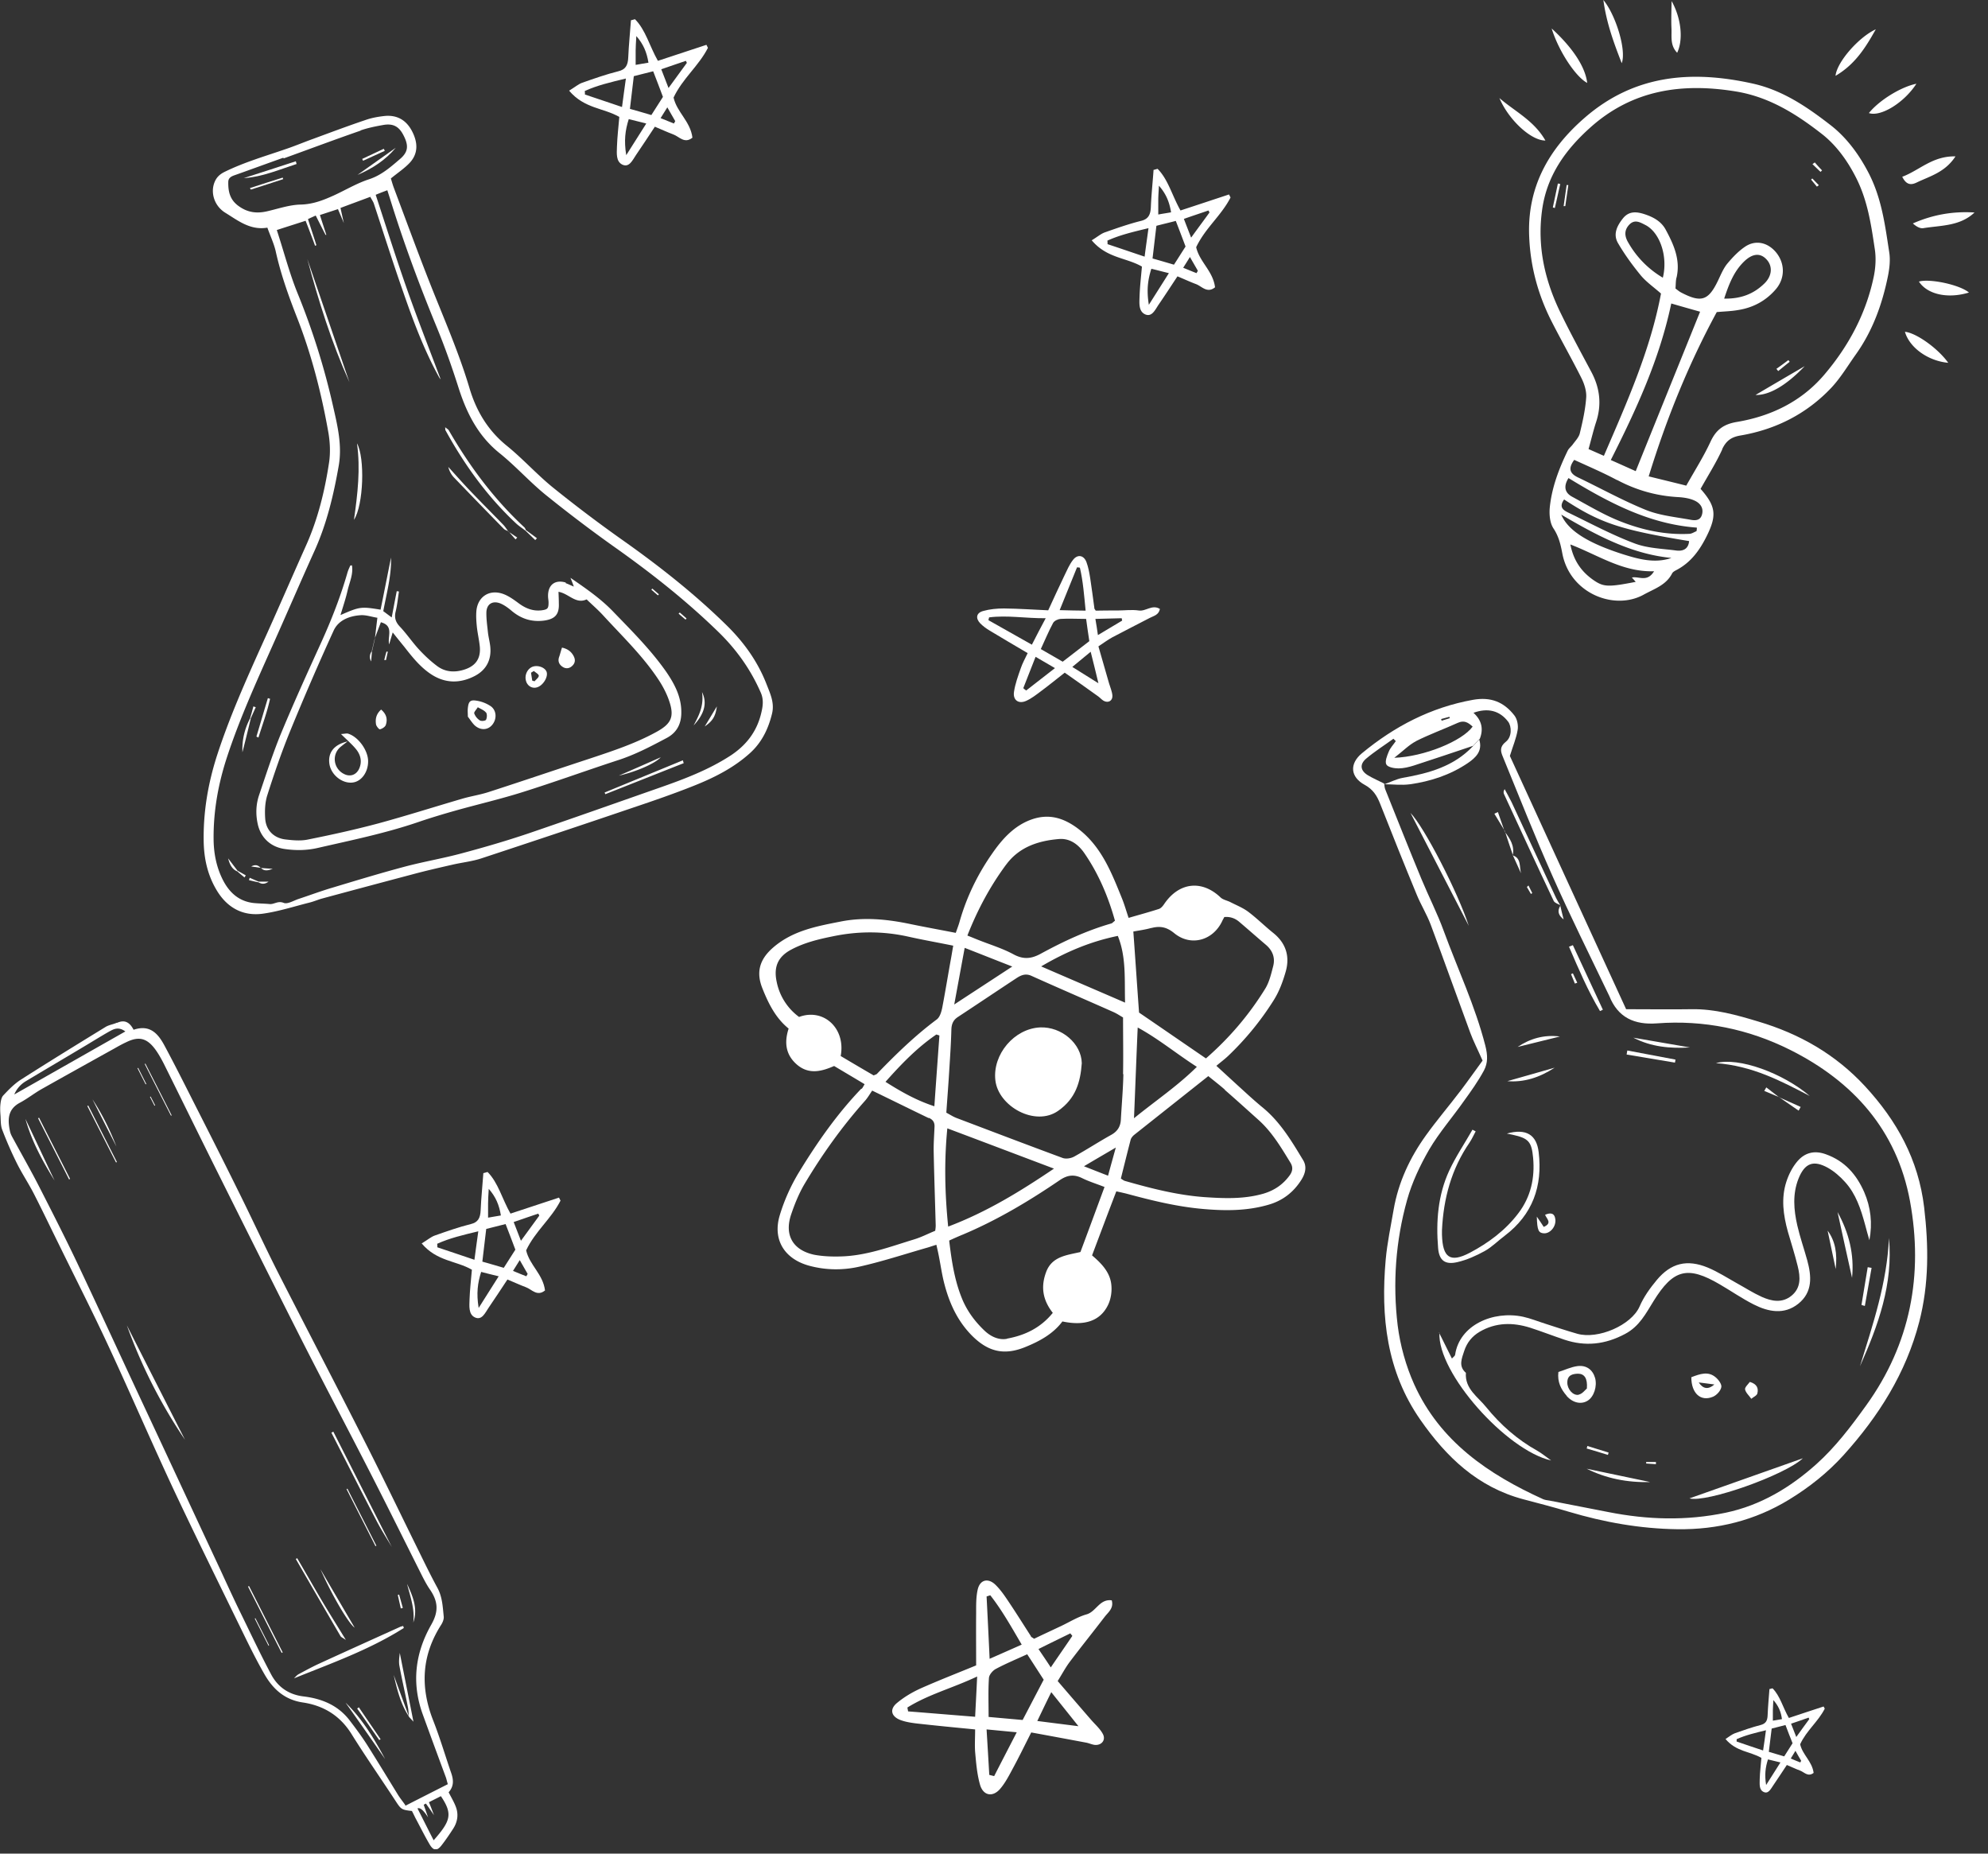 <svg xmlns="http://www.w3.org/2000/svg" width="118" height="110" fill="none">
	<rect width="100%" height="100%" fill="#333333" stroke="none"/>
	<defs />
	<g fill="#fff" clip-path="url(#prefix__clip0_70_2)">
		<path d="M20.74 22.68c-1.06-2.35-1.83-4.81-2.5-7.31.83 2.44 1.67 4.88 2.5 7.31zM21.22 10.38c.76-.54 1.52-1.08 2.27-1.61-.62.74-1.4 1.24-2.27 1.61zM17.61 9.73c-1.03.33-2.03.77-3.14.84 1.03-.33 2.06-.66 3.09-1 .01.05.03.1.04.15l.01.01zM14.84 11.16c.65-.21 1.29-.42 1.94-.62l.03.09c-.31.1-.62.2-.92.3-.33.11-.67.21-1 .32-.02-.03-.03-.05-.05-.08v-.01zM21.5 9.43c.43-.2.86-.4 1.28-.6l.06.12c-.43.2-.86.39-1.29.59-.02-.04-.03-.07-.05-.11zM21.01 30.85c.22-1.56.39-3.02.18-4.54.48.86.39 3.66-.18 4.54z" />
		<path d="M24.32 9.66c.49-.53.5-1.16.15-1.85-.34-.67-.88-.99-1.61-.93-.39.04-.79.11-1.16.24-1.04.35-2.08.74-3.11 1.12-.53.19-1.05.41-1.58.59-1.24.43-2.5.79-3.68 1.37-.28.14-.47.31-.59.6-.26.62-.03 1.42.64 1.83.75.46 1.47 1.05 2.49.88.17.48.38.92.49 1.38.3 1.37.77 2.68 1.28 3.98.86 2.2 1.44 4.48 1.85 6.79.1.58.13 1.21.04 1.8-.26 1.71-.67 3.38-1.39 4.97-.86 1.92-1.69 3.85-2.56 5.76-.99 2.2-1.98 4.41-2.72 6.71-.52 1.64-.8 3.31-.77 5.04.02 1.06.25 2.06.82 2.97.63 1 1.56 1.47 2.7 1.31.93-.13 1.85-.43 2.77-.66.24-.06.47-.16.71-.23 1.81-.49 3.61-.97 5.42-1.45.78-.21 1.57-.39 2.36-.57.57-.13 1.15-.19 1.7-.37 3-.99 6-1.99 9-3.01 1.22-.41 2.44-.83 3.64-1.31 1.2-.48 2.35-1.06 3.32-1.94.69-.63 1.07-1.42 1.29-2.31.17-.67-.11-1.22-.35-1.84-.54-1.35-1.37-2.48-2.39-3.47-1.86-1.82-3.9-3.43-6.03-4.94a82.091 82.091 0 01-4.23-3.19c-.95-.77-1.78-1.7-2.73-2.47-1.14-.92-1.83-2.09-2.23-3.45-.64-2.14-1.54-4.17-2.36-6.25-.74-1.88-1.43-3.77-2.14-5.66-.06-.17-.11-.35-.16-.51.43-.35.81-.6 1.12-.93zm-4.98 4.28h.03c-.12-.38-.25-.76-.38-1.18l1.07-.35c.1.24.21.49.35.83-.08-.35-.13-.59-.2-.9.58-.22 1.16-.43 1.77-.66.08.16.17.28.21.4.58 1.76 1.14 3.53 1.75 5.27.6 1.73 1.24 3.44 2.13 5.05.03.05.07.09.09.12-.67-1.79-1.38-3.59-2.02-5.41-.64-1.82-1.22-3.66-1.84-5.55.19-.08.42-.17.69-.27.06.19.11.34.16.5.8 2.59 1.74 5.12 2.77 7.62.49 1.19.92 2.41 1.31 3.64.48 1.49 1.16 2.83 2.42 3.84.97.78 1.81 1.73 2.78 2.51 1.39 1.12 2.82 2.2 4.28 3.23 2.09 1.49 4.09 3.08 5.93 4.87 1.07 1.04 1.92 2.23 2.52 3.61.18.41.12.82.02 1.22-.26 1.09-.89 1.9-1.82 2.51-1.34.87-2.82 1.42-4.31 1.94-2.57.9-5.14 1.81-7.72 2.69-1.28.43-2.58.81-3.89 1.16-1.1.3-2.23.49-3.34.78-1.47.39-2.92.83-4.38 1.27-.68.2-1.34.45-2.01.67-.29.1-.65.32-.87.23-.34-.14-.56.09-.83.07-.31-.03-.62-.03-.93-.06-.89-.09-1.47-.62-1.86-1.39-.36-.72-.52-1.49-.54-2.29-.03-1.73.27-3.4.81-5.03.74-2.24 1.71-4.38 2.67-6.53.85-1.9 1.67-3.81 2.53-5.71.72-1.61 1.12-3.31 1.42-5.03.2-1.18-.07-2.32-.33-3.46-.52-2.32-1.23-4.58-2.13-6.78-.48-1.19-.8-2.44-1.22-3.72.55-.18 1.09-.35 1.71-.55.19.49.38.98.56 1.48.03 0 .05-.02.08-.03-.16-.51-.33-1.01-.5-1.55.15-.07.26-.12.46-.21.21.41.39.78.58 1.14l.02.01zm2.06-6.2c.43-.15.88-.24 1.33-.32.6-.11.95.08 1.22.61.31.6.29.98-.2 1.4-.56.48-1.11.97-1.85 1.21-.73.24-1.39.64-2.09.96-.62.28-1.23.52-1.95.54-.67.01-1.35.25-2.01.4-.65.15-1.21.06-1.75-.36-.47-.37-.56-.85-.55-1.38 0-.25.19-.34.4-.41.96-.34 1.91-.69 2.87-1.03 0 .01.01.03.02.04 1.52-.55 3.04-1.12 4.57-1.65l-.01-.01z" />
		<path d="M33.58 34.57c-.64-.19-1.06.14-1.05.81 0 .12.03.25.03.37 0 .36-.05.42-.42.47-.53.06-.97-.13-1.38-.44-.31-.23-.65-.47-1.01-.57-.76-.21-1.38.23-1.47 1.01-.03.31-.01.62.02.93.04.41.14.82.18 1.23.06.68-.23 1.12-.87 1.34-.58.2-1.17.18-1.67-.2-.4-.3-.76-.64-1.1-1.01-.39-.43-.72-.92-1.12-1.34-.26-.28-.32-.55-.23-.9.09-.38.13-.78.19-1.17-.04 0-.09-.01-.13-.02-.1.5-.19.99-.3 1.56-.22-.16-.36-.27-.5-.37.2-1.08.49-2.11.46-3.18-.21 1.03-.41 2.06-.62 3.09-1.17-.19-1.23-.18-2.38.32.15-.5.31-.97.42-1.45.11-.49.35-.97.26-1.5-.07.01-.1 0-.1.02-.06.13-.12.26-.16.39-.4 1.4-.93 2.76-1.53 4.09-.82 1.8-1.64 3.6-2.4 5.43-.5 1.21-.9 2.46-1.32 3.7-.19.56-.21 1.14-.08 1.73.18.81.77 1.35 1.58 1.47.67.1 1.33.09 1.98-.06 2.01-.46 4.02-.87 5.98-1.54.73-.25 1.47-.47 2.21-.68 1.32-.37 2.66-.68 3.96-1.09 1.91-.6 3.78-1.28 5.68-1.9 1.02-.33 1.95-.82 2.89-1.32.62-.33.87-.87.86-1.54 0-.89-.39-1.64-.88-2.36-.92-1.32-2.06-2.45-3.17-3.6-.72-.75-1.57-1.34-2.53-2 .09.22.13.32.2.52-.22-.09-.35-.16-.48-.2v-.04zm-10.96 2.36c.78.22.36.85.48 1.31.06-.21.12-.41.21-.71.26.33.48.6.7.87.46.59.93 1.18 1.56 1.6.84.56 1.72.57 2.6.12.7-.36 1.01-.97.93-1.75-.03-.29-.11-.57-.14-.86-.04-.39-.1-.79-.09-1.18.02-.49.37-.7.83-.52.24.1.47.27.67.44.56.47 1.18.67 1.91.58.67-.09.92-.37.89-1.03 0-.2-.01-.4-.02-.68.61.1 1.02.75 1.67.45.34.33.68.62.99.96 1.11 1.21 2.3 2.35 3.22 3.72.3.44.56.93.72 1.44.28.88.05 1.28-.76 1.73-1.28.71-2.67 1.16-4.05 1.62-1.98.65-3.95 1.32-5.93 1.96-.49.16-1.01.24-1.51.38-1.68.49-3.34 1.02-5.03 1.48-1.38.37-2.79.68-4.19.96-.42.09-.87.05-1.3 0-.71-.07-1.2-.54-1.24-1.26-.03-.45-.01-.93.12-1.35.41-1.29.85-2.57 1.36-3.82.82-2 1.68-3.99 2.58-5.96.28-.62.92-.87 1.58-.92.33-.03.68.1 1.02.15-.06.47-.1.86-.15 1.24h-.01c.12-.32.24-.64.37-.98l.01.01zM31.2 31.5c-.19-.15-.4-.28-.58-.45-1.71-1.6-3.06-3.48-4.18-5.52-.02-.03 0-.08-.02-.18.09.08.18.12.22.19 1.23 2.13 2.68 4.08 4.49 5.76.04.04.06.11.09.16l-.02.04zM30.19 31.54c-.1-.06-.23-.09-.3-.17-.99-1.01-1.97-2.02-2.95-3.04a1.38 1.38 0 01-.33-.62c.43.47.85.95 1.29 1.41.65.68 1.31 1.34 1.96 2.01.13.13.22.29.33.43v-.02zM40.58 45.29c-1.55.61-3.1 1.23-4.65 1.84-.01-.03-.03-.06-.04-.1 1.55-.64 3.09-1.27 4.64-1.91.02.05.03.11.05.16v.01zM36.73 46.03c.86-.37 1.67-.73 2.49-1.09-.34.37-1.46.86-2.49 1.09zM15.22 43.71c.23-.76.45-1.52.68-2.28.04.01.09.03.13.04-.17.78-.45 1.53-.69 2.3l-.12-.06zM41.17 43.05c.31-.58.62-1.16.5-1.98.32.65.14 1.3-.5 1.98zM14.88 42.66c-.16.66-.32 1.32-.49 1.98-.03-.71.12-1.37.45-2l.04.02zM42.55 41.92c-.08.59-.25.87-.72 1.19.24-.39.46-.76.72-1.19zM14.08 51.71c-.33-.14-.45-.44-.54-.77.19.24.37.49.56.73l-.02.04z" />
		<path d="M31.22 31.46c.22.16.43.32.65.48-.03.04-.07.08-.1.11-.19-.18-.38-.37-.57-.55l.02-.04zM14.84 42.64c.07-.24.14-.48.2-.72.05.02.1.04.14.05-.1.23-.21.46-.31.69l-.04-.02h.01zM15.48 51.51l.71.05c-.25.09-.5.17-.71-.06v.01zM15.35 52.32h.59c-.2.15-.4.17-.61.03l.02-.04v.01zM39.05 35.33c-.13-.11-.26-.22-.39-.34l.06-.06c.13.11.26.23.39.34l-.06.06zM30.18 31.55c.17.12.35.23.52.35-.03.04-.06.07-.1.11l-.41-.47v.01h-.01zM40.69 36.77l-.41-.35c.02-.03.04-.05.07-.07.13.12.27.23.4.35-.02.02-.04.05-.06.07zM15.48 51.5c-.19-.03-.38-.05-.57-.08.23-.13.41-.09.57.09v-.01zM14.1 51.67c.16.09.33.19.49.28-.03.04-.05.08-.08.12-.14-.12-.29-.24-.43-.36l.02-.04z" />
		<path d="M15.34 52.36c-.19-.04-.37-.08-.56-.13.01-.05.03-.09.04-.14.18.08.35.15.53.23l-.02.04h.01zM20.24 43.56c.21-.01.33-.05.43-.02.6.19 1.17.98 1.18 1.62.01.66-.4 1.23-.94 1.28-.6.06-1.23-.44-1.35-1.06-.12-.68.23-1.19 1.07-1.38-.2.15-.3.23-.4.31-.57.46-.44 1.34.23 1.64.36.16.71.02.87-.36.17-.41.07-.79-.18-1.11-.24-.3-.54-.55-.91-.92zM28.18 43.05c.35.31.78.28 1.04-.04.28-.34.26-.85-.09-1.1a2.1 2.1 0 00-.85-.33c-.37-.06-.47.05-.51.44-.02.16 0 .32 0 .51.14.18.26.38.42.53l-.01-.01zm.67-.77c.07.1.06.31 0 .43-.03.07-.28.1-.37.04a.831.831 0 01-.33-.41c-.03-.08.12-.22.21-.37.19.11.38.18.48.31h.01zM31.23 40.44c.11.31.41.45.7.33.34-.14.62-.63.51-.91-.1-.25-.5-.4-.81-.3-.33.11-.52.53-.4.87v.01zm.75-.34c0 .11-.16.22-.25.33-.05-.01-.09-.03-.14-.04-.02-.16-.05-.31-.07-.47.06-.03.11-.07.17-.1.1.09.29.19.29.28zM33.35 38.43c.29.06.53.2.68.47.13.22.13.44-.07.62-.17.16-.38.18-.57.05-.21-.14-.29-.34-.2-.59.06-.17.1-.35.17-.55h-.01zM22.61 42.1c.34.28.4.59.29.92-.04.12-.22.23-.35.26-.05.01-.21-.18-.23-.29-.05-.31 0-.61.3-.88l-.01-.01zM22.09 38.62c.05-.24.11-.47.16-.71h-.01c-.06.24-.11.47-.17.71h.02z" />
		<path d="M22.08 38.61l-.05.64a.54.54 0 01.06-.63h-.02l.01-.01zM22.81 39.16c.04-.17.08-.33.13-.49.03 0 .05 0 .08.01-.04.16-.07.33-.11.49h-.09l-.01-.01zM68.47 10.09c-.05.73-.13 1.46-.16 2.2-.02.48-.17.72-.59.82-.72.18-1.43.43-2.14.68-.23.08-.43.26-.78.47.9 1.07 2.05 1.02 2.98 1.56-.05.59-.12 1.17-.14 1.76-.01.39-.07.88.32 1.07.41.19.6-.26.81-.57.38-.55.74-1.11 1.12-1.68.41.17.75.33 1.1.46.35.13.66.57 1.13.19-.12-.97-.92-1.5-1.12-2.38.54-1.14 1.49-1.87 2.04-2.95l-.09-.18c-.97.32-1.93.64-2.88.95-.5-.88-.73-1.84-1.36-2.47-.09.02-.17.05-.26.07h.02zm1.22 5.62c-.41-.12-.81-.24-1.28-.37.08-.67.15-1.28.23-1.94.38-.1.73-.18 1.15-.29.2.51.38.99.58 1.52-.25.39-.45.71-.69 1.08h.01zm-3.95-1.22c0-.07 0-.14-.01-.21.75-.34 1.53-.52 2.44-.74-.08.59-.15 1.06-.23 1.69-.81-.27-1.5-.51-2.2-.74zm2.45 3.59c-.14-.86-.06-1.47.15-2.13.3.07.59.15 1.04.26l-1.19 1.88v-.01zm2.51-3.98c-.16-.41-.28-.72-.43-1.11.54-.19 1-.34 1.46-.5l.06.12c-.33.46-.67.91-1.08 1.48l-.01.01zm-1.95-1.36v-.86c0-.25.02-.49.04-.86.42.48.62.96.72 1.58-.27.05-.5.08-.76.13v.01zm1.48 3.15c.15-.24.26-.41.4-.64.18.32.33.57.47.82-.03.05-.05.09-.08.14-.23-.09-.47-.19-.79-.32zM6.94 60.69c-.22.1-.47.13-.67.25-1.68 1.03-3.37 2.07-5.03 3.13-.39.25-.72.59-1.04.93-.11.11-.15.32-.17.49-.03.23-.02.47 0 .71.02.28 0 .58.1.84.26.68.55 1.35.88 2.01.32.64.72 1.23 1.04 1.87.51 1 .99 2.01 1.49 3.02.96 1.96 1.95 3.9 2.87 5.88 1.29 2.77 2.5 5.58 3.79 8.35 1.28 2.73 2.62 5.44 3.94 8.15.5 1.02.99 2.05 1.56 3.04.5.87 1.19 1.51 2.27 1.67 1.22.18 2.2.77 2.88 1.85.84 1.35 1.75 2.65 2.62 3.98.34.52.36.54.98.61.07.13.14.28.21.42.28.52.54 1.05.84 1.56.23.39.44.4.7.07.25-.32.48-.66.7-1 .27-.42.33-.88.14-1.34-.11-.28-.27-.54-.41-.82.32-.36.29-.73.16-1.12-.36-1.04-.67-2.1-1.07-3.12-.79-2-.7-3.89.48-5.72.08-.13.15-.31.14-.45-.06-.58-.08-1.17-.37-1.71-.41-.75-.78-1.52-1.16-2.29-1.08-2.19-2.14-4.4-3.25-6.58-1.65-3.25-3.34-6.49-5-9.74-.85-1.67-1.63-3.38-2.47-5.06-.86-1.74-1.73-3.46-2.61-5.19-.56-1.11-1.12-2.22-1.71-3.32-.38-.71-.86-1.28-1.84-.95-.24-.46-.54-.61-.98-.41l-.01-.01zm17.11 46.42c-.17-.24-.32-.42-.44-.62-.61-.99-1.21-1.98-1.83-2.96-.32-.5-.67-.97-1.03-1.44-.69-.9-1.66-1.29-2.75-1.42-.89-.11-1.53-.58-1.92-1.33-.68-1.28-1.29-2.59-1.93-3.89-.36-.75-.71-1.51-1.06-2.27-1.52-3.25-3.03-6.5-4.55-9.75-1.33-2.84-2.64-5.7-3.98-8.53-.71-1.49-1.46-2.96-2.21-4.43-.5-.98-1.05-1.94-1.57-2.9-.08-.14-.16-.29-.19-.45-.14-.67-.14-1.29.59-1.68.45-.24.85-.56 1.29-.81 1.44-.81 2.88-1.61 4.32-2.41.23-.13.46-.26.7-.37.75-.37 1.23-.25 1.73.43.19.26.35.55.5.84.98 1.97 1.95 3.95 2.93 5.92 1.72 3.45 3.44 6.89 5.18 10.33 1.42 2.8 2.89 5.57 4.32 8.37.99 1.94 1.96 3.9 2.94 5.85.13.25.27.51.43.74.5.73.51 1.32.08 2.08-.97 1.7-1.18 3.49-.5 5.35.45 1.24.91 2.49 1.37 3.73.03.09.05.19.11.39-.85.43-1.66.84-2.52 1.28l-.01-.05zM.84 64.97c.13-.33.37-.61.68-.8 1.2-.72 2.41-1.43 3.61-2.15.45-.27.9-.55 1.36-.81.26-.14.54-.3.95 0-2.24 1.27-4.42 2.51-6.61 3.75l.01.01zm23.94 42.35c.147-.073.357.103.63.53-.1-.28-.18-.52-.26-.75.04-.02.09-.05.13-.07.14.2.28.39.48.69-.12-.32-.2-.53-.3-.77.25-.13.48-.24.71-.36.71 1.06.59 1.46-.43 2.62-.33-.64-.64-1.27-.96-1.89z" />
		<path d="M23.97 96.61c-2.03 1.29-4.29 2.09-6.52 2.99.09-.09.17-.19.28-.25.41-.22.83-.45 1.25-.64 1.59-.73 3.19-1.45 4.78-2.17.05-.02.11-.03.17-.05l.04.12zM10.98 85.44a30.323 30.323 0 01-3.45-6.79c1.17 2.31 2.31 4.55 3.45 6.79zM19.79 84.97c1.16 2.28 2.31 4.56 3.47 6.84-.3-.51-.62-1-.89-1.52-.84-1.61-1.65-3.22-2.48-4.84-.07-.14-.15-.29-.22-.43l.12-.06v.01zM17.64 92.47c.47.8.93 1.61 1.4 2.41.46.78.94 1.54 1.49 2.44-.19-.13-.28-.16-.32-.23-.89-1.52-1.77-3.05-2.65-4.57.02-.02.05-.03.07-.05h.01zM24.27 101.88c-.02-.19-.02-.39-.06-.58-.16-.81-.35-1.62-.5-2.43-.05-.25-.01-.52.02-.78.27 1.37.55 2.75.81 4.08-.06-.06-.16-.18-.27-.29zM22.86 104.39c-.78-1.12-1.56-2.24-2.35-3.35 1 .97 1.7 2.14 2.35 3.35zM16.72 98.09c-.67-1.31-1.33-2.63-2-3.94.02 0 .04-.02.06-.03.67 1.31 1.33 2.63 2 3.94-.02 0-.04.02-.06.03zM1.51 66.4c.58 1.22 1.15 2.44 1.73 3.66-.71-1.15-1.36-2.33-1.73-3.66zM19.02 93.12c.72 1.24 1.38 2.36 2.03 3.47-.35-.23-1.35-1.92-2.03-3.47zM4.1 69.99c-.61-1.21-1.23-2.42-1.84-3.63l.06-.03c.61 1.21 1.23 2.42 1.84 3.63-.02.01-.04.02-.06.04v-.01zM22.29 91.76c-.57-1.13-1.15-2.26-1.72-3.39.02 0 .04-.02.05-.03.57 1.13 1.15 2.26 1.72 3.39-.02 0-.04.02-.05.03zM5.24 65.61c.57 1.12 1.13 2.23 1.7 3.35-.02 0-.03.02-.05.03l-1.71-3.36c.02 0 .04-.01.06-.02zM10.15 66.21c-.52-1.02-1.04-2.04-1.56-3.07.01 0 .02-.01.04-.02.52 1.02 1.04 2.04 1.56 3.07-.01 0-.02.01-.04.02zM5.49 65.24c.58.88 1.04 1.82 1.42 2.8-.47-.93-.95-1.86-1.42-2.8zM24.16 93.99c.34.73.66 1.47.37 2.3.1-.81-.18-1.55-.37-2.3zM22.51 103.26c-.44-.62-.87-1.25-1.31-1.87l.1-.07 1.29 1.89-.09.06.01-.01z" />
		<path d="M24.28 101.88c-.5-.75-.71-1.61-.91-2.48.3.83.6 1.65.91 2.48zM15.94 97.67c-.27-.54-.55-1.08-.82-1.62.01 0 .02-.01.04-.02.27.53.54 1.07.81 1.6 0 .01-.02.02-.03.04zM8.64 64.34c-.16-.32-.32-.63-.48-.95.01 0 .03-.01.04-.02l.49.97h-.05zM23.79 95.45l-.18-.8.08-.02.22.79-.12.03zM9.17 65.62c-.09-.18-.18-.35-.27-.53.01 0 .03-.01.04-.02.09.18.18.35.27.53-.01 0-.03.01-.04.02zM102.22 26.66c.24-.51.55-.73 1.11-.82 2.09-.36 3.92-1.29 5.38-2.84.55-.59.97-1.3 1.44-1.96 1-1.4 1.57-2.98 1.91-4.65.09-.45.15-.94.08-1.4-.25-1.63-.45-3.25-1.25-4.77-.57-1.09-1.29-2.05-2.19-2.76-1.39-1.08-2.86-2.1-4.66-2.5-3.64-.81-7.03-.53-9.97 2.02-2.17 1.88-3.45 4.17-3.3 7.13.08 1.75.53 3.39 1.32 4.95.58 1.14 1.22 2.26 1.79 3.4.17.35.3.77.27 1.14-.05.71-.21 1.42-.38 2.12-.06.24-.27.45-.42.66-.09.12-.22.22-.29.35-.52 1.07-.95 2.19-1.07 3.38-.04.41 0 .92.22 1.25.31.47.42.94.52 1.46.44 2.4 3.09 3.43 4.83 2.47.63-.35 1.33-.56 1.69-1.26.05-.1.18-.16.29-.22.84-.45 1.36-1.18 1.77-2.01.61-1.23.53-1.77-.37-2.79.46-.82.93-1.56 1.29-2.35h-.01zm-2.71-10.17c.25-1.06-.16-1.97-.64-2.86-.27-.5-.74-.75-1.26-.92-.46-.15-.92-.2-1.28.25-.35.44-.6.94-.29 1.47.39.67.85 1.3 1.34 1.9.33.4.78.71 1.21 1.09-.63 3.35-2.01 6.43-3.39 9.63-.3-.13-.59-.26-.91-.4.16-.57.28-1.08.44-1.58.35-1.04.24-2.03-.27-2.99-.6-1.13-1.22-2.26-1.78-3.41-.98-1.97-1.46-4.04-1.14-6.26.29-2.01 1.39-3.53 2.84-4.83 2.5-2.25 5.45-2.68 8.67-2.15 2 .33 3.62 1.37 5.14 2.56.8.64 1.44 1.51 1.94 2.48.72 1.38.93 2.84 1.15 4.31.08.51.05 1.07-.05 1.58-.45 2.22-1.5 4.18-2.96 5.89-1.35 1.58-3.15 2.45-5.18 2.79-.77.13-1.22.45-1.55 1.15-.4.87-.92 1.69-1.45 2.63-.75-.19-1.46-.36-2.23-.55 1.07-3.47 2.38-6.69 4.04-9.75.45-.04.86-.05 1.26-.12.9-.14 1.66-.55 2.25-1.24.57-.67.54-1.58-.03-2.23-.48-.54-1.16-.7-1.77-.31-.41.27-.76.64-1.08 1.02-.23.28-.38.64-.54.98-.58 1.22-1 1.37-2.22.73-.11-.06-.2-.14-.32-.23.02-.22.01-.44.06-.65v.02zm1.4 2.01c-1.27 3.15-2.54 6.28-3.82 9.46-.43-.19-.91-.41-1.48-.66 1.51-2.99 2.89-5.97 3.59-9.29.69.2 1.22.35 1.72.49h-.01zm-4.93 9.98c1.14.61 2.35.95 3.63 1.02.33.02.68.07.98.21.32.15.55.43.43.84-.11.37-.44.34-.7.29-.89-.16-1.81-.25-2.63-.58-1.38-.56-2.69-1.29-4.03-1.93-.46-.22-.61-.51-.22-1.04.87.4 1.72.76 2.54 1.2v-.01zm4.74 2.84c0 .07-.01.13-.02.2-.15.06-.29.16-.44.16-1.4.07-2.75-.22-4.03-.72-1.01-.39-1.95-.96-2.91-1.48-.41-.22-.55-.58-.22-1.11 2.38 1.45 4.78 2.73 7.61 2.94l.01.01zm-3.86 2.95c.09.1.16.18.23.26-1.6.31-1.89.31-2.47-.08-.72-.49-1.21-1.14-1.41-2.14 1.67.64 3.11 1.65 4.97 1.59-.41.67-.89.29-1.31.37h-.01zm3.4-2.17c-.04.48-.36.62-.76.57-.83-.11-1.7-.13-2.47-.42-1.33-.5-2.6-1.18-3.88-1.8-.29-.14-.67-.31-.31-.81 2.15 1.41 3.35 1.8 7.42 2.47v-.01zm-3.61-17.7c-.24-.4-.25-.77.09-1.1.32-.3.64-.09.94.06.85.45 1.33 1.86 1.02 3.12a5.669 5.669 0 01-2.05-2.08zm6.86 1.13c.49-.48.94-.53 1.3-.18.42.4.4 1.01-.09 1.48-.63.61-1.38.91-2.38.89.29-.88.58-1.61 1.17-2.19zm-4.3 17.58c-.98.34-1.95.07-2.85-.21-2.17-.69-3.3-1.44-3.69-2.36 2.15 1.26 4.18 2.34 6.54 2.57zM112.91 10.49c1.02-.38 1.79-1.24 3.16-1.21-.62.95-1.51 1.17-2.28 1.54-.27.13-.6.24-.88-.33zM117.19 12.62c-.87.81-1.98.75-3.03.92-.2.03-.42-.1-.62-.28 1.18-.52 2.38-.73 3.65-.65v.01zM89 5.82c.91.79 2.05 1.33 2.73 2.52-.88 0-2.2-1.26-2.73-2.52zM115.64 21.53c-1.22-.11-2.31-.92-2.57-1.84.65.06 1.94.96 2.57 1.84zM92.1 1.69c1.28 1.17 2 2.3 2.11 3.23-.67-.35-1.68-1.85-2.11-3.23zM111.34 1.74c-.59 1.05-1.21 2.07-2.39 2.76.08-.82 1.38-2.3 2.39-2.76zM116.87 17.36c-1.28.39-2.48.1-2.97-.65.62-.19 2.41.18 2.97.65zM110.93 6.71c.62-.77 1.92-1.56 2.82-1.74-.73 1.13-2.12 1.98-2.82 1.74zM96.26 3.75c-.47-1.2-.91-2.4-1.09-3.75.73.88 1.38 2.97 1.09 3.75zM99.23.08c.58 1.05.68 2.3.32 3.05-.44-.45-.31-.99-.34-1.48-.02-.52 0-1.05.01-1.57h.01z" />
		<path d="M107.12 21.73c-1.13 1.18-2.13 1.73-2.92 1.71.88-.52 1.82-1.07 2.92-1.71zM92.61 10.93c-.11.47-.21.94-.32 1.41-.04 0-.08-.02-.12-.03l.3-1.42.14.03v.01zM92.81 12.24l.18-1.26s.07 0 .1.01l-.18 1.24h-.11l.01.01zM105.44 21.89a32 32 0 00.71-.52c.03.03.05.07.08.1-.23.18-.46.37-.68.55-.04-.04-.07-.09-.11-.13zM107.85 11.08c-.12-.14-.23-.28-.35-.42l.07-.07c.13.13.26.27.39.4l-.12.09h.01zM107.72 9.64c.14.16.28.32.43.47l-.09.09c-.16-.15-.32-.31-.48-.46.05-.03.09-.07.14-.1zM61.2 97.11c-.44-.68-.87-1.37-1.32-2.04-.24-.36-.49-.73-.8-1.03-.44-.42-.92-.29-1.05.3-.1.45-.09.93-.09 1.39-.01 1.02 0 2.04 0 3.1-1.09.45-2.2.88-3.28 1.36-.51.23-1 .52-1.43.88-.44.37-.33.79.21 1 .29.11.6.16.91.2 1.14.13 2.29.24 3.53.36 0 .47-.03.91 0 1.34.06.65.11 1.31.29 1.94.19.66.76.76 1.2.24.3-.35.52-.78.74-1.19.37-.68.71-1.38 1.1-2.15 1.1.2 2.17.4 3.24.6.18.03.36.12.54.14.41.03.67-.31.46-.67-.16-.29-.43-.53-.66-.79-.67-.77-1.34-1.55-2.01-2.33.28-.45.47-.81.71-1.13.68-.9 1.38-1.77 2.07-2.67.21-.28.56-.51.43-.99-.72-.1-.93.67-1.49.83-.53.15-1.02.46-1.53.7-.53.25-1.07.5-1.59.75-.14-.1-.18-.11-.19-.13l.01-.01zm-2.52 4.78c0-.83-.03-1.57.02-2.31.01-.19.22-.44.41-.54.58-.31 1.18-.56 1.86-.87.33.5.64.99.98 1.51-.41.78-.81 1.55-1.25 2.39l-2.02-.18zm-4.78-.33c-.01-.08-.03-.15-.04-.23 1.25-.78 2.68-1.15 4.14-1.84-.04.89-.08 1.59-.12 2.39-1.39-.11-2.69-.22-3.98-.32zm6.74-3.96c-.65.29-1.22.54-1.9.84-.06-1.33-.12-2.51-.18-3.7.07-.02.15-.05.22-.07.69.88 1.24 1.86 1.86 2.92v.01zm-2.08 5.03c.64.06 1.14.11 1.79.17-.48.93-.91 1.76-1.34 2.6-.1-.02-.19-.05-.29-.07-.05-.86-.1-1.71-.16-2.69v-.01zm5.46-.19c-.88-.11-1.59-.2-2.45-.31.28-.58.52-1.09.83-1.71.58.73 1.04 1.3 1.62 2.03v-.01zm-1.65-3.49c-.26-.4-.46-.69-.73-1.09.68-.34 1.28-.63 1.89-.93l.12.15c-.4.59-.81 1.18-1.28 1.87zM51.12 64.61c-1.43 1.49-2.61 3.18-3.68 4.93-.49.8-.89 1.69-1.16 2.59-.43 1.45.29 2.58 1.74 2.98.99.27 2 .28 2.98.06 1.34-.3 2.65-.73 3.97-1.11.19-.05.37-.12.61-.19.06.26.11.48.15.69.11.56.19 1.14.34 1.69.3 1.13.78 2.16 1.62 3.01.95.95 1.89 1.19 3.14.69.87-.35 1.68-.79 2.23-1.53 1.32.28 2.24-.03 2.7-.96.17-.34.24-.77.21-1.15-.05-.77-.56-1.31-1.15-1.81.48-1.27.95-2.53 1.44-3.8.24.05.41.09.58.13 1.52.41 3.05.79 4.63.92 1.28.11 2.55.11 3.8-.25.86-.24 1.52-.75 1.99-1.51.22-.36.32-.76.09-1.14-.67-1.11-1.34-2.24-2.36-3.09-.39-.32-.76-.65-1.13-.99-.53-.48-1.05-.96-1.66-1.52.27-.23.49-.39.69-.58a17.2 17.2 0 002.71-3.31c.33-.52.55-1.12.72-1.72.25-.9 0-1.68-.75-2.28-.51-.41-.97-.87-1.49-1.26-.31-.23-.69-.38-1.04-.56-.19-.1-.44-.14-.59-.28-1.11-1.06-2.47-.91-3.35.39-.08.12-.19.25-.31.29-.59.19-1.18.35-1.8.53-.14-.41-.24-.77-.38-1.12-.64-1.58-1.25-3.18-2.71-4.24-.81-.58-1.64-.82-2.61-.5-1.08.36-1.81 1.19-2.41 2.06-.86 1.23-1.52 2.59-1.93 4.05-.06.21-.14.41-.22.64-.92-.18-1.81-.34-2.68-.52-1.38-.29-2.76-.43-4.16-.15-1.43.28-2.85.54-4.01 1.55-.78.68-1.01 1.43-.64 2.38.36.91.79 1.79 1.57 2.42-.28.86-.16 1.59.52 2.16.7.58 1.45.38 2.18.06.6.36 1.18.7 1.81 1.08-.09.15-.12.22-.17.27h-.03zm15.56-.87c-.02.9-.1 1.8-.15 2.7-.02.4-.19.69-.56.9-.74.41-1.46.88-2.2 1.29-.19.11-.49.16-.69.09-2.11-.78-4.21-1.58-6.32-2.38-.18-.07-.35-.18-.59-.31.06-.87.13-1.74.18-2.61.05-.77.1-1.55.12-2.32.01-.33.11-.57.39-.75 1.17-.77 2.33-1.55 3.5-2.32.25-.16.51-.27.84-.13 1.62.73 3.25 1.43 4.87 2.15.23.1.43.24.59.33 0 1.17.02 2.27 0 3.37l.02-.01zm-11.54 2.6c.24.11.34.27.33.52-.02.5-.06 1-.05 1.5.03 1.45.08 2.9.12 4.36 0 .1-.01.19-.03.32-.42.17-.82.38-1.25.51-1.41.43-2.8.96-4.3 1.01-.55.02-1.11 0-1.64-.1-1.28-.28-1.78-1.19-1.35-2.42.2-.59.44-1.18.75-1.72 1.05-1.77 2.24-3.44 3.61-4.98.18-.2.32-.45.44-.62 1.24.6 2.29 1.12 3.35 1.63l.02-.01zm-5.24-3.67c.31-1.65-1.02-2.86-2.47-2.32a3.41 3.41 0 01-1.33-2.09c-.19-.89.08-1.5.89-1.92.76-.4 1.58-.6 2.42-.77 1.52-.32 3.02-.32 4.53.02.85.19 1.71.34 2.64.53-.06.33-.1.6-.15.86-.17.94-.32 1.87-.5 2.81-.05.25-.14.57-.33.71-1.29.96-2.44 2.08-3.55 3.23-.03.03-.09.04-.19.09-.64-.37-1.3-.76-1.94-1.14l-.02-.01zm9.87 16.78c-.5.09-.98-.14-1.36-.51-.53-.51-.96-1.08-1.26-1.76-.48-1.12-.66-2.3-.81-3.56.28-.13.55-.25.82-.36 2.04-.86 3.93-1.99 5.75-3.23.45-.3.83-.35 1.31-.12.4.2.83.33 1.34.53-.48 1.3-.95 2.58-1.43 3.86-.82.19-1.7.26-2.04 1.2-.31.84-.22 1.62.4 2.41-.73.9-1.67 1.34-2.72 1.53v.01zm12.92-14.78c.68.59 1.35 1.2 2.02 1.8.79.71 1.33 1.62 1.88 2.52.17.27.14.51-.04.76-.4.55-.92.9-1.57 1.09-1.16.33-2.33.28-3.51.2-1.61-.12-3.16-.52-4.7-.96-.07-.02-.13-.07-.24-.14.19-.76.38-1.53.58-2.3.03-.11.12-.22.22-.3l4.39-3.48c.33.27.67.53.99.81h-.02zm-4.34-9.6c.51-.13.9-.06 1.35.31.99.81 2.31.43 2.85-.73.03-.07.07-.13.12-.23.32-.03.62.06.88.28.53.45 1.06.92 1.59 1.37.4.34.56.77.43 1.27-.12.46-.23.94-.47 1.33-.95 1.54-2.11 2.91-3.52 4.14-1.36-.93-2.71-1.86-3.97-2.72-.12-1.64-.22-3.18-.34-4.81.33-.06.7-.11 1.06-.21h.02zm-8.62-3.77c.77-1.04 1.91-1.41 3.14-1.51.66-.05 1.16.35 1.5.85.84 1.22 1.41 2.57 1.81 4-.1.07-.15.14-.21.16-1.47.42-2.86 1.07-4.2 1.8-.55.3-1.02.35-1.6.04-.68-.37-1.43-.59-2.15-.88-.18-.07-.36-.15-.6-.24.61-1.55 1.36-2.94 2.3-4.21l.01-.01zm-3.45 21.49c-.2-1.99-.24-3.89-.05-5.83 2.1.79 4.16 1.57 6.33 2.39-2 1.35-3.98 2.57-6.28 3.44zm10.07-17.25c.51 1.27.39 2.57.43 3.96-1.66-.72-3.25-1.4-4.98-2.15 1.5-.88 2.94-1.48 4.55-1.81zm1.17 5.43c1.25.68 2.29 1.55 3.52 2.34-1.14 1.13-2.41 1.98-3.73 3.05.08-1.9.14-3.59.22-5.39h-.01zm-12.06 4.68c-1.07-.35-1.97-.86-2.9-1.45.94-1.06 1.89-2.04 3.02-2.81l.18.06c-.1 1.38-.2 2.76-.3 4.2zm4.62-8.29c-1.19.78-2.25 1.47-3.44 2.25.22-1.19.41-2.23.62-3.36.98.38 1.85.73 2.83 1.11h-.01zm4.26 11.85c.64-.38 1.19-.7 1.89-1.11-.18.65-.31 1.11-.46 1.67-.52-.2-.92-.36-1.43-.56z" />
		<path d="M64.21 63.1c-.08 1.13-.37 2.1-1.4 2.82-1.36.96-3.56-.26-3.73-1.82-.17-1.53 1.12-3.06 2.66-3.13 1.27-.05 2.45.96 2.47 2.12v.01zM86.66 64.77c-.66.87-1.37 1.7-2.01 2.59-.96 1.33-1.65 2.8-1.93 4.43-.17.99-.38 1.97-.47 2.96-.3 3.38.05 6.63 2.06 9.51 1.54 2.21 3.4 3.99 6.1 4.71.9.24 1.81.47 2.7.74 2.11.63 4.25 1.01 6.46 1.04 2.38.03 4.59-.52 6.61-1.75 1.2-.73 2.3-1.6 3.25-2.65 2.08-2.31 3.7-4.86 4.49-7.91.58-2.25.56-4.49.29-6.79-.34-2.84-1.62-5.14-3.51-7.19-1.75-1.89-3.88-3.11-6.34-3.84-1.29-.39-2.58-.75-3.94-.73-1.24.02-2.48 0-3.9 0-2.28-4.97-4.62-10.05-6.9-15.03.18-.58.38-1.05.46-1.53.05-.28-.02-.65-.19-.87-.62-.8-1.4-1.12-2.46-.93-2.5.45-4.65 1.57-6.59 3.17-.75.62-.7 1.41.17 1.88.49.27.72.64.91 1.12.71 1.8 1.43 3.6 2.17 5.39.25.61.6 1.17.83 1.78.8 2.14 1.56 4.28 2.35 6.42.18.49.43.97.73 1.65-.42.57-.86 1.2-1.33 1.82l-.01.01zm1.16-20.89c.253-.607.133-1.133-.36-1.58.85-.31 1.56-.13 2.06.53.21.28.23.9-.14 1.19-.38.3-.31.57-.18.88.97 2.37 1.91 4.75 2.95 7.09 1.05 2.37 2.21 4.69 3.33 7.03.01.03.03.05.04.08.51 1.29 1.5 1.73 2.83 1.63 2.78-.21 5.44.34 7.9 1.57 3.74 1.87 6.34 4.76 7.12 8.98.8 4.37.03 8.47-2.6 12.12-.89 1.24-1.83 2.48-2.96 3.49-1.53 1.37-3.29 2.44-5.38 2.88-2.34.49-4.65.42-6.97-.04-1.16-.23-2.33-.45-3.49-.68-.12-.02-.25-.03-.37-.08-3.26-1.48-6.13-3.43-7.66-6.82-.49-1.09-.83-2.31-.98-3.5-.3-2.5-.12-5.01.56-7.44.29-1.04.77-2.05 1.31-2.99.6-1.02 1.39-1.92 2.07-2.89.42-.58.84-1.17 1.18-1.8.24-.45.23-.91.08-1.49-.6-2.34-1.63-4.52-2.46-6.78-.38-1.05-.9-2.06-1.33-3.1-.73-1.76-1.43-3.53-2.14-5.3-.05-.11-.05-.24-.07-.36-.33-.17-.67-.31-.98-.5-.43-.27-.49-.64-.09-.98.51-.43 1.08-.79 1.62-1.18.05.05.09.1.14.14-.14.21-.33.4-.42.63-.1.24-.24.58-.14.76.09.16.46.23.72.23.3 0 .62-.08.91-.17 1.18-.38 2.35-.78 3.52-1.17l.37-.4.01.02zm-3.77.1c.8-.4 1.65-.71 2.47-1.08.39-.18.63-.02.89.22-.62.86-2.89 1.79-4.65 1.85.53-.41.87-.77 1.3-.99h-.01zm1.98-1.44s.02.05.02.08l-.48.15-.03-.1c.16-.04.32-.09.48-.13h.01z" />
		<path d="M82.15 46.55c.37-.13.73-.32 1.11-.39 1.55-.27 3.04-.68 4.17-1.88l.37-.4c.22.69-.21 1.09-.7 1.42-1.03.69-2.19 1.07-3.4 1.24-.51.07-1.04 0-1.56 0l.01.01zM85.41 79.07c.3.6.53 1.06.77 1.55.09-.1.18-.15.19-.22.25-1.76 2.25-2.64 4.03-2.26.46.1.89.28 1.34.42.62.2 1.25.41 1.88.59 1.22.35 3.21-.5 3.7-1.62.24-.56.62-1.09 1.02-1.57.84-1.01 1.8-1.24 3.02-.74.6.25 1.16.61 1.73.93.49.27.97.58 1.48.81.58.26 1.21.39 1.77-.07.57-.47.52-1.11.37-1.73-.17-.7-.39-1.38-.59-2.07-.27-.98-.41-1.97-.09-2.96.14-.43.36-.87.66-1.22.44-.51 1.01-.66 1.69-.41 1.12.4 1.81 1.2 2.27 2.24.39.9.5 1.85.31 2.86-.09-.31-.18-.63-.26-.94-.25-.91-.54-1.81-1.19-2.52-.29-.32-.63-.62-1-.83-.87-.49-1.39-.29-1.76.64-.36.91-.28 1.85-.07 2.77.16.7.4 1.38.59 2.07.26.95.33 1.89-.53 2.58-.84.67-1.78.48-2.65.04-.69-.35-1.34-.8-2.01-1.19-1.91-1.12-2.76-.9-3.93.99-.46.74-.84 1.5-1.69 1.95-1.18.63-2.36.76-3.61.34-.68-.23-1.35-.49-2.03-.71-1.02-.32-2.03-.32-2.99.24-.46.27-.76.65-.92 1.14-.14.44-.36.9.1 1.3-.07.95.71 1.42 1.2 2.03.85 1.05 1.86 1.94 3.05 2.6.26.15.5.35.81.57-2.66-.6-6.76-5.2-6.63-7.58l-.03-.02zM89.44 67.27c1.15-.32 1.77.07 1.89 1.11.24 2.01-.36 3.7-2.01 4.95-.4.3-.76.67-1.19.91-.51.28-1.06.53-1.63.66-.73.17-1.08-.1-1.14-.84-.13-1.58-.01-3.14.66-4.59.39-.84.92-1.62 1.38-2.43l.19.1c-.12.22-.22.45-.36.66-1.08 1.57-1.55 3.32-1.64 5.2v.28c.04 1.35.48 1.68 1.66 1.06 1.1-.58 2.12-1.34 2.88-2.35.73-.96.98-2.08.87-3.28-.09-.95-.26-1.16-1.22-1.37-.11-.02-.22-.05-.34-.07z" />
		<path d="M92.99 82.84c.37.42.87.52 1.25.28.37-.23.57-.85.44-1.34-.14-.49-.51-.78-1.05-.71-.38.05-.75.23-1.13.35-.07.6.16 1.03.49 1.41v.01zm.72-.07c-.35.07-.69-.35-.68-.73 0-.43.3-.51.63-.52.38 0 .58.27.53.88-.1.08-.27.32-.48.36v.01zM107.01 86.54c-1.06 1-5.72 2.65-6.73 2.38 2.23-.79 4.5-1.59 6.73-2.38zM112.12 73.47c.26 2.73-.64 5.19-1.72 7.61.77-2.49 1.61-4.97 1.72-7.61zM92.63 53.73c-.14-.09-.35-.14-.41-.27-1-2.11-1.97-4.22-2.95-6.34-.03-.08-.04-.17.04-.29.14.26.28.51.41.77.88 1.89 1.75 3.77 2.63 5.66.08.17.18.32.27.48h.01v-.01zM87.18 54.94c-1.12-2.17-2.24-4.34-3.46-6.7.82.84 2.82 4.72 3.46 6.7zM101.67 82.89c.22-.09.46-.35.5-.57.04-.17-.17-.45-.34-.59-.44-.37-.92-.2-1.44 0 0 .96.56 1.46 1.28 1.16zm.09-.73c-.36.313-.67.273-.93-.12.27.03.55.07.93.12zM107.42 65.04c-1.71-.89-3.4-1.79-5.57-1.95 1.35-.37 3.98.59 5.57 1.95zM93.36 56.09c.59 1.28 1.19 2.55 1.78 3.83-.06.03-.11.05-.17.08-.73-1.22-1.28-2.52-1.84-3.82.08-.03.15-.06.23-.09zM109.93 75.83c-.29-1.31-.58-2.6-.86-3.9.68 1.23 1 2.53.86 3.9zM94.18 87.16l3.77.79c-1.37.04-2.63-.22-3.77-.79zM100.31 62.16c-1.17.07-2.3-.03-3.36-.58 1.12.19 2.24.39 3.36.58zM99.42 63.06l-2.87-.48c.01-.08.03-.16.04-.24l2.86.54-.03.18zM91.22 72.2c.2.29.31.45.41.61.53-.23.17-.48.08-.72.3-.13.56-.13.61.27.05.43-.31.85-.68.83-.32-.02-.4-.18-.42-.99zM89.47 64.16c.87-.25 1.74-.49 2.81-.8-.92.6-1.85.88-2.81.8zM90.08 62.13c.74-.5 1.58-.74 2.51-.62-.84.21-1.67.41-2.51.62zM110.49 77.44c.12-.75.25-1.49.37-2.24.08.01.15.03.23.04-.13.75-.27 1.51-.4 2.26l-.2-.06zM103.87 82.01c.44.13.51.4.44.68-.03.13-.23.21-.36.32-.13-.19-.33-.36-.37-.56-.02-.13.19-.31.28-.44h.01zM108.48 73.03c.46.62.58 1.36.48 2.28-.18-.86-.33-1.57-.48-2.28zM94.22 85.81l1.26.39c-.01.05-.03.09-.04.14-.42-.13-.84-.26-1.26-.38.01-.05.03-.1.04-.15zM105.63 65.13c.42.19.84.37 1.25.56-.04.07-.08.14-.12.22-.38-.26-.75-.52-1.13-.78zM89.78 50.76c.52.15.4.67.5 1.06-.16-.36-.33-.72-.49-1.08l-.02.02h.01zM89.33 49.33c-.21-.35-.42-.69-.63-1.04.07-.03.14-.07.21-.1l.4 1.15.02-.02v.01z" />
		<path d="M89.31 49.35c.32.42.6.84.48 1.41l.01-.01c-.16-.47-.32-.94-.47-1.41l-.02.02v-.01zM105.63 65.12c-.3-.13-.61-.25-.91-.38l.12-.21.78.6.01-.01zM93.48 58.37c-.08-.19-.15-.37-.23-.56.04-.02.08-.03.11-.05.09.19.17.37.26.56-.05.02-.1.03-.14.05zM90.72 52.54c.08.15.15.31.23.46-.03.02-.05.03-.08.05-.08-.14-.16-.27-.24-.41l.09-.09v-.01zM98.29 86.89c-.19-.01-.39-.03-.58-.04v-.09h.58v.13zM92.61 53.74c.06.27.13.53.2.82-.3-.23-.4-.49-.19-.82h-.01zM64.958 36.088c-.08-.6-.16-1.19-.25-1.79-.05-.32-.11-.64-.22-.94-.16-.42-.53-.48-.8-.13-.21.27-.35.6-.5.91-.33.68-.64 1.37-.97 2.08-.88-.04-1.75-.1-2.63-.11-.41 0-.84.04-1.23.15-.41.11-.47.43-.17.74.16.16.35.3.55.42.73.44 1.46.87 2.26 1.34-.15.32-.31.6-.41.9-.16.46-.33.92-.4 1.39-.08.5.27.75.73.54.31-.14.59-.36.87-.57.46-.34.91-.71 1.41-1.1.68.48 1.34.94 1.99 1.41.11.08.2.19.32.26.27.15.54 0 .52-.31-.02-.25-.13-.49-.2-.73l-.63-2.19c.33-.22.57-.4.83-.54.73-.39 1.48-.76 2.22-1.15.23-.12.53-.17.6-.53-.46-.29-.84.16-1.26.09-.41-.06-.83 0-1.25 0-.44 0-.87 0-1.3.01-.07-.11-.09-.13-.09-.15h.01zm-3.18 2.43c.26-.56.47-1.07.73-1.55.07-.13.29-.23.44-.24.48-.03.97 0 1.52 0 .06.44.12.87.19 1.32-.52.4-1.03.79-1.58 1.22-.44-.25-.87-.5-1.3-.75zm-3.11-1.71c.01-.06.03-.11.04-.17 1.08-.14 2.16.06 3.36.05-.31.58-.55 1.04-.82 1.57-.9-.51-1.74-.98-2.57-1.45h-.01zm5.77-.57c-.52 0-.99-.02-1.54-.03.37-.91.7-1.73 1.03-2.54.06 0 .11.01.17.02.19.81.25 1.64.34 2.54v.01zm-2.97 2.74c.41.24.73.43 1.15.67-.61.48-1.16.9-1.71 1.33-.06-.05-.12-.09-.17-.14.23-.59.46-1.18.73-1.86zm3.73 1.57c-.56-.35-1.01-.63-1.55-.97.37-.3.69-.57 1.09-.9.17.67.3 1.2.46 1.87zm-.03-2.86c-.05-.35-.09-.61-.15-.96.56-.01 1.06-.03 1.56-.04l.03.14c-.45.27-.91.54-1.44.86zM28.69 69.62c-.05.73-.13 1.46-.16 2.2-.02.48-.17.72-.58.82-.72.18-1.43.43-2.14.68-.23.08-.43.26-.78.47.9 1.07 2.05 1.02 2.98 1.56-.05.59-.12 1.17-.14 1.76-.01.39-.07.89.32 1.07.41.19.6-.26.81-.57.38-.55.74-1.11 1.12-1.68.41.17.75.33 1.1.46.35.13.66.57 1.13.19-.12-.97-.92-1.5-1.12-2.38.54-1.14 1.49-1.87 2.04-2.95l-.09-.18c-.97.32-1.93.64-2.88.95-.5-.88-.73-1.84-1.36-2.47-.09.02-.17.05-.26.07h.01zm1.22 5.62c-.41-.12-.81-.24-1.28-.37.08-.67.15-1.28.23-1.94.38-.1.73-.18 1.15-.29.2.51.38.99.58 1.52-.25.39-.45.71-.69 1.08h.01zm-3.95-1.22c0-.07 0-.14-.01-.21.75-.34 1.53-.52 2.44-.74-.08.6-.15 1.06-.23 1.69-.81-.27-1.5-.51-2.2-.74zm2.45 3.59c-.14-.86-.06-1.47.15-2.13.3.08.59.15 1.04.26l-1.19 1.88v-.01zm2.51-3.98c-.16-.41-.28-.72-.43-1.11.54-.19 1-.34 1.46-.5l.06.12c-.33.46-.67.91-1.08 1.48l-.01.01zm-1.95-1.36v-.86c0-.25.02-.49.04-.86.42.48.62.96.72 1.58-.27.05-.5.08-.76.13v.01zm1.48 3.15c.15-.24.26-.41.4-.64.18.32.33.57.47.82-.03.05-.05.09-.08.14-.24-.09-.47-.19-.79-.32zM37.45 1.21c-.05.73-.13 1.46-.16 2.2-.02.48-.17.72-.59.82-.72.18-1.43.43-2.14.68-.23.08-.43.26-.78.47.9 1.07 2.05 1.02 2.98 1.56-.05.59-.12 1.17-.14 1.76-.01.39-.07.88.32 1.07.41.19.6-.26.81-.57.38-.55.74-1.11 1.12-1.68.41.17.75.33 1.1.46.35.13.66.57 1.13.19-.12-.97-.92-1.5-1.12-2.38.54-1.14 1.49-1.87 2.04-2.95l-.09-.18c-.97.32-1.93.64-2.88.95-.5-.88-.73-1.84-1.36-2.47-.09.02-.17.05-.26.07h.02zm1.22 5.62c-.41-.12-.81-.24-1.28-.37.08-.67.15-1.28.23-1.94.38-.1.73-.18 1.15-.29.2.51.38.99.58 1.52-.25.39-.45.71-.69 1.08h.01zm-3.95-1.22c0-.07 0-.14-.01-.21.75-.34 1.53-.52 2.44-.74-.08.6-.15 1.06-.23 1.69-.81-.27-1.5-.51-2.2-.74zm2.45 3.59c-.14-.86-.06-1.47.15-2.13.3.07.59.15 1.04.26l-1.19 1.88V9.2zm2.51-3.98c-.16-.41-.28-.72-.43-1.11.54-.19 1-.34 1.46-.5l.06.12c-.33.46-.67.91-1.08 1.48l-.01.01zm-1.95-1.36V3c0-.25.02-.49.04-.86.42.48.62.96.72 1.58-.27.05-.5.08-.76.13v.01zm1.48 3.15c.15-.24.26-.41.4-.64.18.32.33.57.47.82-.03.05-.05.09-.08.14-.23-.09-.47-.19-.79-.32zM105.03 100.21c-.04.52-.09 1.05-.11 1.57-.01.35-.12.51-.42.59-.51.13-1.02.31-1.53.49-.16.06-.31.18-.55.34.64.76 1.46.73 2.13 1.12-.03.42-.09.84-.1 1.26 0 .28-.05.63.23.76.29.14.43-.19.58-.4.27-.39.53-.8.8-1.2.29.12.53.24.78.33.25.09.47.4.81.14-.09-.69-.66-1.07-.8-1.7.38-.82 1.06-1.33 1.46-2.11-.02-.04-.04-.09-.07-.13-.69.23-1.38.45-2.06.68-.36-.63-.52-1.31-.97-1.76-.06.02-.12.03-.19.05l.01-.03zm.87 4.02c-.29-.09-.58-.17-.91-.27.06-.48.11-.91.17-1.38.27-.07.52-.13.82-.21.14.37.27.71.42 1.08-.18.28-.32.51-.49.77l-.01.01zm-2.82-.87v-.15c.53-.24 1.09-.37 1.74-.53-.06.43-.1.76-.17 1.2-.58-.19-1.07-.36-1.57-.53v.01zm1.75 2.57c-.1-.61-.04-1.05.11-1.52.22.05.42.1.74.18-.31.48-.55.86-.85 1.34zm1.79-2.85c-.12-.3-.2-.52-.31-.79.39-.13.71-.24 1.04-.36.01.03.03.06.04.09-.24.33-.48.65-.77 1.06zm-1.39-.97v-.61c0-.18.02-.35.03-.61.3.34.45.68.51 1.13-.19.03-.35.06-.54.09zm1.06 2.25c.11-.17.18-.3.28-.46.13.23.23.41.34.59-.02.03-.04.07-.05.1-.17-.07-.34-.13-.56-.23h-.01z" />
	</g>
	<defs>
		<clipPath id="prefix__clip0_70_2">
			<path fill="#fff" d="M0 0h117.39v109.74H0z" />
		</clipPath>
	</defs>
</svg>